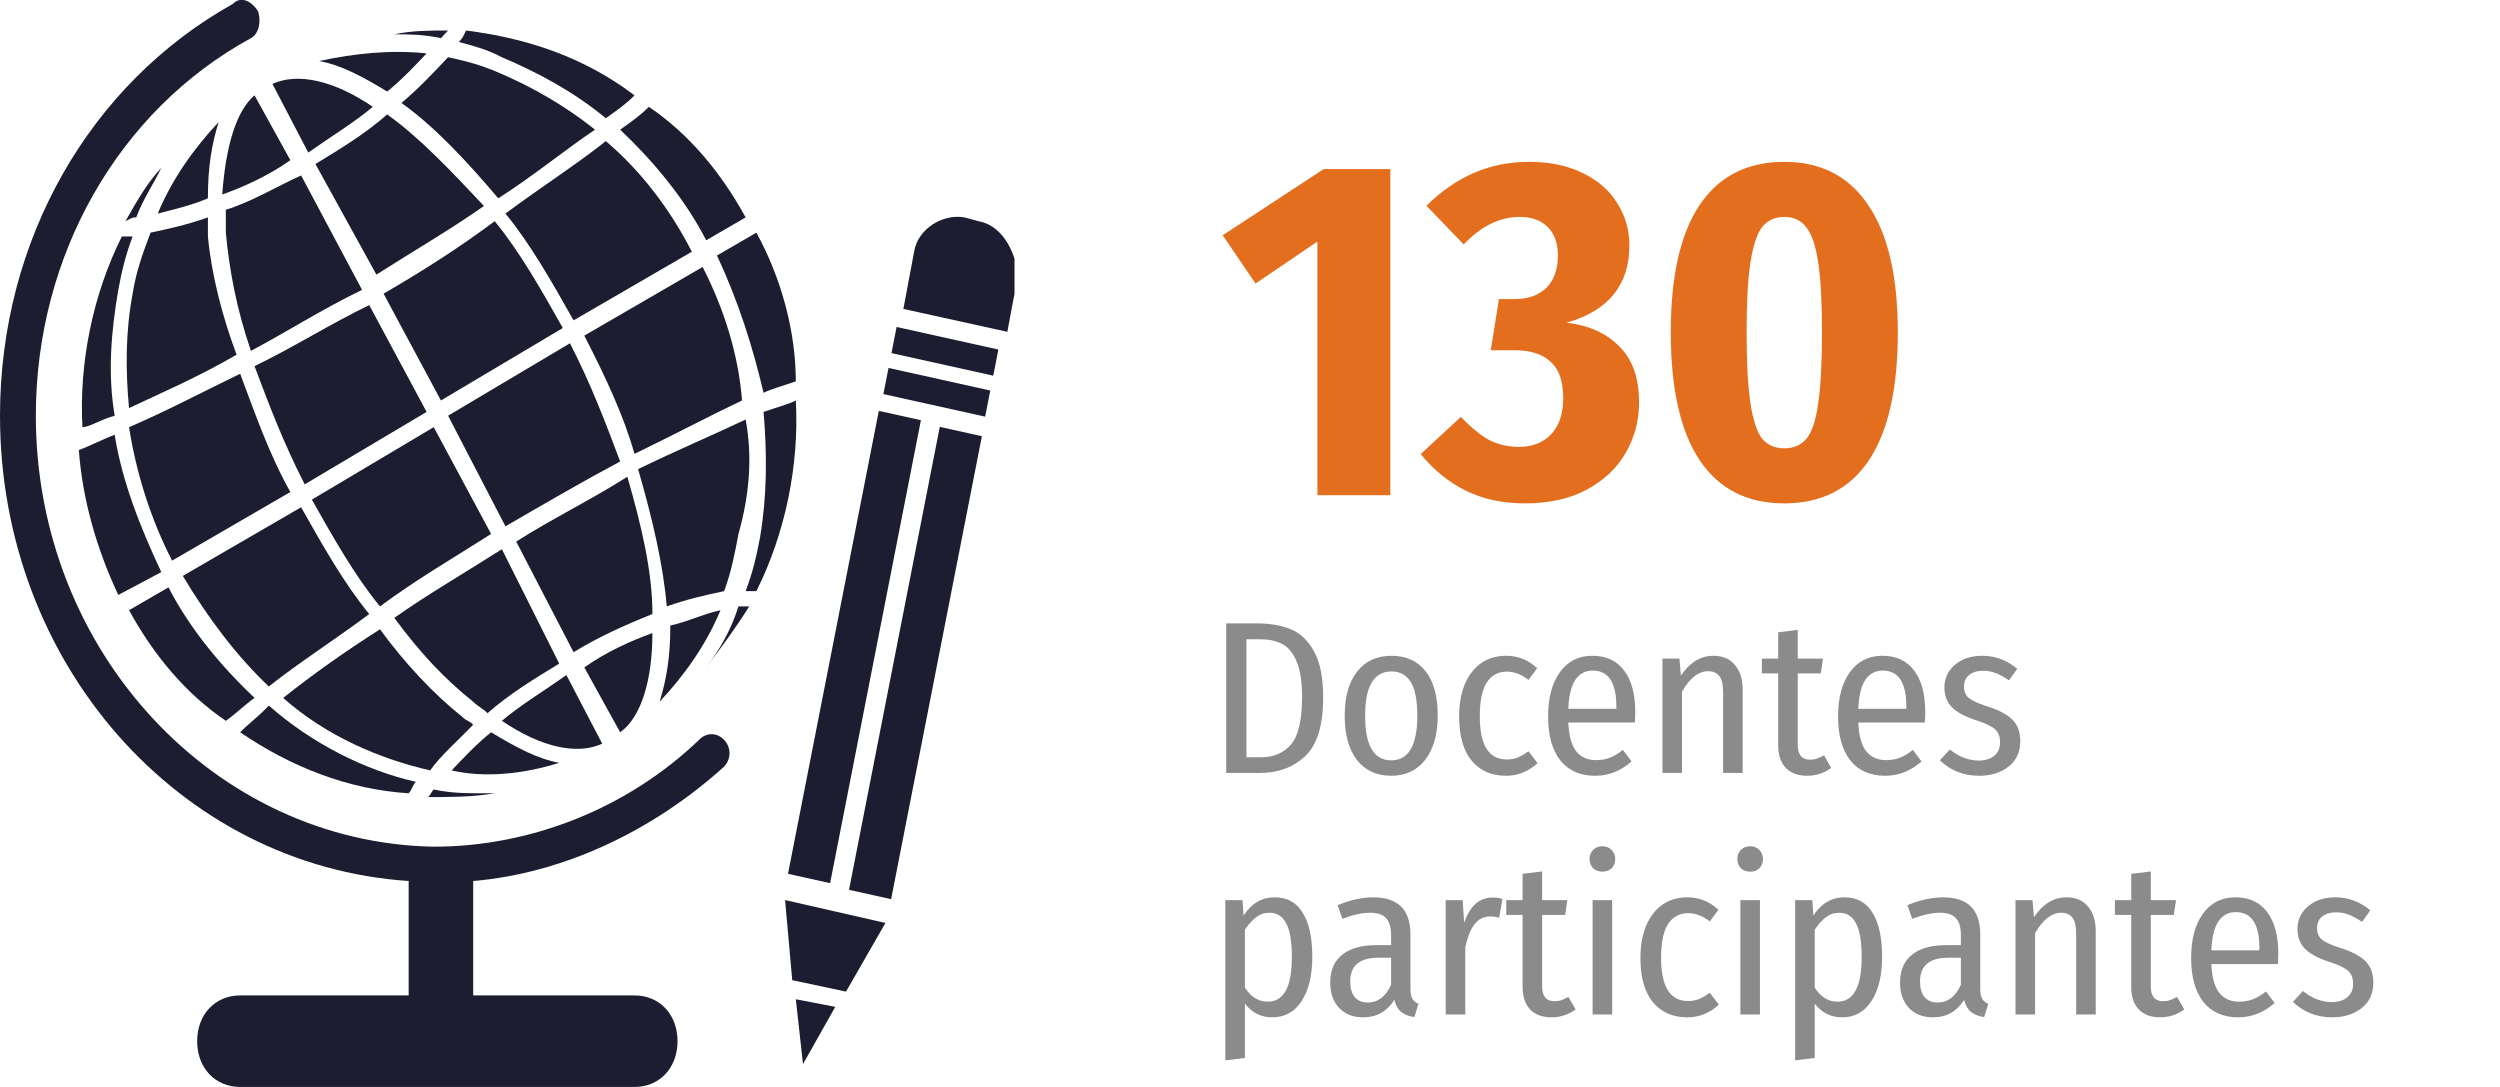 <svg xmlns="http://www.w3.org/2000/svg" width="207" height="90" viewBox="0 0 207 90" fill="none"><path d="M115.12 14V41H109.08V20L103.96 23.48L101.24 19.48L109.6 14H115.12ZM126.594 13.4C128.301 13.4 129.781 13.707 131.034 14.32C132.314 14.933 133.274 15.773 133.914 16.84C134.581 17.88 134.914 19.04 134.914 20.32C134.914 23.6 133.181 25.733 129.714 26.72C131.554 26.933 133.007 27.587 134.074 28.68C135.167 29.747 135.714 31.293 135.714 33.32C135.714 34.84 135.341 36.24 134.594 37.52C133.874 38.773 132.794 39.787 131.354 40.56C129.941 41.307 128.247 41.68 126.274 41.68C124.434 41.68 122.807 41.333 121.394 40.64C119.981 39.947 118.727 38.933 117.634 37.6L120.954 34.52C121.807 35.4 122.594 36.04 123.314 36.44C124.061 36.813 124.887 37 125.794 37C126.887 37 127.767 36.653 128.434 35.96C129.101 35.24 129.434 34.24 129.434 32.96C129.434 31.573 129.087 30.573 128.394 29.96C127.727 29.32 126.727 29 125.394 29H123.434L124.114 24.76H125.434C126.527 24.76 127.394 24.453 128.034 23.84C128.674 23.2 128.994 22.307 128.994 21.16C128.994 20.147 128.714 19.36 128.154 18.8C127.594 18.24 126.821 17.96 125.834 17.96C124.181 17.96 122.634 18.72 121.194 20.24L118.114 17.04C120.541 14.613 123.367 13.4 126.594 13.4ZM147.74 13.4C150.78 13.4 153.1 14.6 154.7 17C156.327 19.4 157.14 22.907 157.14 27.52C157.14 32.187 156.34 35.72 154.74 38.12C153.14 40.493 150.807 41.68 147.74 41.68C144.674 41.68 142.34 40.493 140.74 38.12C139.14 35.72 138.34 32.187 138.34 27.52C138.34 22.853 139.14 19.333 140.74 16.96C142.34 14.587 144.674 13.4 147.74 13.4ZM147.74 17.96C146.967 17.96 146.354 18.24 145.9 18.8C145.474 19.36 145.154 20.333 144.94 21.72C144.727 23.08 144.62 25.013 144.62 27.52C144.62 30.053 144.727 32.013 144.94 33.4C145.154 34.787 145.474 35.76 145.9 36.32C146.354 36.853 146.967 37.12 147.74 37.12C148.514 37.12 149.127 36.853 149.58 36.32C150.034 35.76 150.354 34.8 150.54 33.44C150.754 32.053 150.86 30.08 150.86 27.52C150.86 24.987 150.754 23.04 150.54 21.68C150.327 20.293 149.994 19.333 149.54 18.8C149.114 18.24 148.514 17.96 147.74 17.96Z" fill="#E36F1E"></path><path d="M104.086 51.616C105.154 51.616 106.084 51.778 106.876 52.102C107.668 52.426 108.31 53.038 108.802 53.938C109.306 54.838 109.558 56.104 109.558 57.736C109.558 60.064 109.06 61.69 108.064 62.614C107.08 63.538 105.832 64 104.32 64H101.53V51.616H104.086ZM103.204 52.93V62.704H104.428C105.46 62.704 106.282 62.35 106.894 61.642C107.506 60.922 107.812 59.62 107.812 57.736C107.812 56.416 107.65 55.402 107.326 54.694C107.014 53.986 106.606 53.518 106.102 53.29C105.61 53.05 105.022 52.93 104.338 52.93H103.204ZM115.211 54.298C116.423 54.298 117.365 54.724 118.037 55.576C118.709 56.428 119.045 57.652 119.045 59.248C119.045 60.784 118.703 62.002 118.019 62.902C117.335 63.79 116.393 64.234 115.193 64.234C113.981 64.234 113.033 63.796 112.349 62.92C111.677 62.044 111.341 60.826 111.341 59.266C111.341 57.694 111.683 56.476 112.367 55.612C113.051 54.736 113.999 54.298 115.211 54.298ZM115.211 55.594C114.503 55.594 113.963 55.894 113.591 56.494C113.219 57.082 113.033 58.006 113.033 59.266C113.033 61.726 113.753 62.956 115.193 62.956C116.633 62.956 117.353 61.72 117.353 59.248C117.353 57.988 117.173 57.064 116.813 56.476C116.453 55.888 115.919 55.594 115.211 55.594ZM124.686 54.298C125.19 54.298 125.652 54.382 126.072 54.55C126.492 54.718 126.894 54.976 127.278 55.324L126.558 56.296C126.27 56.068 125.982 55.9 125.694 55.792C125.406 55.672 125.094 55.612 124.758 55.612C124.05 55.612 123.498 55.912 123.102 56.512C122.718 57.112 122.526 58.048 122.526 59.32C122.526 61.696 123.27 62.884 124.758 62.884C125.094 62.884 125.4 62.83 125.676 62.722C125.952 62.602 126.246 62.428 126.558 62.2L127.314 63.19C126.546 63.886 125.676 64.234 124.704 64.234C123.492 64.234 122.538 63.814 121.842 62.974C121.158 62.134 120.816 60.922 120.816 59.338C120.816 58.306 120.972 57.412 121.284 56.656C121.608 55.9 122.058 55.318 122.634 54.91C123.222 54.502 123.906 54.298 124.686 54.298ZM135.399 58.978C135.399 59.23 135.387 59.512 135.363 59.824H129.855C129.903 60.928 130.125 61.726 130.521 62.218C130.917 62.698 131.457 62.938 132.141 62.938C132.573 62.938 132.957 62.872 133.293 62.74C133.641 62.608 134.001 62.392 134.373 62.092L135.093 63.046C134.205 63.838 133.197 64.234 132.069 64.234C130.833 64.234 129.873 63.808 129.189 62.956C128.517 62.092 128.181 60.886 128.181 59.338C128.181 57.79 128.505 56.566 129.153 55.666C129.801 54.754 130.701 54.298 131.853 54.298C132.993 54.298 133.869 54.706 134.481 55.522C135.093 56.326 135.399 57.478 135.399 58.978ZM133.833 58.492C133.833 56.512 133.179 55.522 131.871 55.522C131.271 55.522 130.797 55.774 130.449 56.278C130.101 56.77 129.903 57.574 129.855 58.69H133.833V58.492ZM141.881 54.298C142.637 54.298 143.225 54.55 143.645 55.054C144.077 55.546 144.293 56.23 144.293 57.106V64H142.673V57.304C142.673 56.692 142.571 56.254 142.367 55.99C142.163 55.714 141.851 55.576 141.431 55.576C140.639 55.576 139.919 56.14 139.271 57.268V64H137.651V54.532H139.055L139.181 55.936C139.913 54.844 140.813 54.298 141.881 54.298ZM151.626 63.586C151.026 64.018 150.36 64.234 149.628 64.234C148.86 64.234 148.266 64.012 147.846 63.568C147.438 63.124 147.234 62.5 147.234 61.696V55.756H145.884V54.532H147.234V52.354L148.854 52.156V54.532H150.942L150.762 55.756H148.854V61.678C148.854 62.494 149.196 62.902 149.88 62.902C150.084 62.902 150.27 62.872 150.438 62.812C150.618 62.752 150.816 62.662 151.032 62.542L151.626 63.586ZM159.411 58.978C159.411 59.23 159.399 59.512 159.375 59.824H153.867C153.915 60.928 154.137 61.726 154.533 62.218C154.929 62.698 155.469 62.938 156.153 62.938C156.585 62.938 156.969 62.872 157.305 62.74C157.653 62.608 158.013 62.392 158.385 62.092L159.105 63.046C158.217 63.838 157.209 64.234 156.081 64.234C154.845 64.234 153.885 63.808 153.201 62.956C152.529 62.092 152.193 60.886 152.193 59.338C152.193 57.79 152.517 56.566 153.165 55.666C153.813 54.754 154.713 54.298 155.865 54.298C157.005 54.298 157.881 54.706 158.493 55.522C159.105 56.326 159.411 57.478 159.411 58.978ZM157.845 58.492C157.845 56.512 157.191 55.522 155.883 55.522C155.283 55.522 154.809 55.774 154.461 56.278C154.113 56.77 153.915 57.574 153.867 58.69H157.845V58.492ZM164.111 54.298C165.203 54.298 166.175 54.658 167.027 55.378L166.343 56.332C165.959 56.068 165.599 55.87 165.263 55.738C164.927 55.606 164.573 55.54 164.201 55.54C163.709 55.54 163.319 55.66 163.031 55.9C162.755 56.128 162.617 56.446 162.617 56.854C162.617 57.25 162.749 57.562 163.013 57.79C163.289 58.018 163.805 58.252 164.561 58.492C165.509 58.792 166.199 59.158 166.631 59.59C167.063 60.022 167.279 60.616 167.279 61.372C167.279 62.26 166.955 62.962 166.307 63.478C165.659 63.982 164.849 64.234 163.877 64.234C162.593 64.234 161.507 63.808 160.619 62.956L161.447 62.056C162.203 62.668 163.001 62.974 163.841 62.974C164.369 62.974 164.795 62.842 165.119 62.578C165.443 62.314 165.605 61.948 165.605 61.48C165.605 61.144 165.545 60.874 165.425 60.67C165.317 60.466 165.113 60.286 164.813 60.13C164.525 59.962 164.099 59.788 163.535 59.608C162.635 59.308 161.987 58.948 161.591 58.528C161.195 58.108 160.997 57.574 160.997 56.926C160.997 56.422 161.129 55.972 161.393 55.576C161.657 55.18 162.023 54.868 162.491 54.64C162.959 54.412 163.499 54.298 164.111 54.298ZM105.544 74.298C106.576 74.298 107.35 74.724 107.866 75.576C108.394 76.428 108.658 77.646 108.658 79.23C108.658 80.766 108.364 81.984 107.776 82.884C107.2 83.784 106.39 84.234 105.346 84.234C104.41 84.234 103.654 83.856 103.078 83.1V87.6L101.458 87.798V74.532H102.88L102.97 75.81C103.618 74.802 104.476 74.298 105.544 74.298ZM104.968 82.938C106.3 82.938 106.966 81.708 106.966 79.248C106.966 77.964 106.81 77.034 106.498 76.458C106.198 75.87 105.736 75.576 105.112 75.576C104.692 75.576 104.32 75.702 103.996 75.954C103.672 76.206 103.366 76.548 103.078 76.98V81.768C103.57 82.548 104.2 82.938 104.968 82.938ZM116.784 81.84C116.784 82.224 116.838 82.512 116.946 82.704C117.054 82.884 117.222 83.022 117.45 83.118L117.108 84.216C116.64 84.144 116.274 84 116.01 83.784C115.746 83.568 115.56 83.238 115.452 82.794C114.84 83.754 113.982 84.234 112.878 84.234C112.038 84.234 111.372 83.976 110.88 83.46C110.388 82.932 110.142 82.23 110.142 81.354C110.142 80.346 110.472 79.578 111.132 79.05C111.792 78.522 112.734 78.258 113.958 78.258H115.182V77.448C115.182 76.788 115.044 76.314 114.768 76.026C114.504 75.726 114.066 75.576 113.454 75.576C112.794 75.576 112.026 75.744 111.15 76.08L110.754 74.946C111.81 74.514 112.794 74.298 113.706 74.298C115.758 74.298 116.784 75.324 116.784 77.376V81.84ZM113.256 83.01C114.096 83.01 114.738 82.518 115.182 81.534V79.302H114.138C112.578 79.302 111.798 79.956 111.798 81.264C111.798 81.828 111.924 82.26 112.176 82.56C112.428 82.86 112.788 83.01 113.256 83.01ZM123.592 74.316C123.904 74.316 124.174 74.352 124.402 74.424L124.132 75.99C123.904 75.918 123.658 75.882 123.394 75.882C122.866 75.882 122.434 76.092 122.098 76.512C121.774 76.932 121.516 77.574 121.324 78.438V84H119.704V74.532H121.108L121.234 76.404C121.702 75.012 122.488 74.316 123.592 74.316ZM130.461 83.586C129.861 84.018 129.195 84.234 128.463 84.234C127.695 84.234 127.101 84.012 126.681 83.568C126.273 83.124 126.069 82.5 126.069 81.696V75.756H124.719V74.532H126.069V72.354L127.689 72.156V74.532H129.777L129.597 75.756H127.689V81.678C127.689 82.494 128.031 82.902 128.715 82.902C128.919 82.902 129.105 82.872 129.273 82.812C129.453 82.752 129.651 82.662 129.867 82.542L130.461 83.586ZM133.488 74.532V84H131.868V74.532H133.488ZM132.678 70.068C132.99 70.068 133.242 70.17 133.434 70.374C133.638 70.578 133.74 70.83 133.74 71.13C133.74 71.43 133.644 71.682 133.452 71.886C133.26 72.078 133.002 72.174 132.678 72.174C132.366 72.174 132.108 72.078 131.904 71.886C131.712 71.682 131.616 71.43 131.616 71.13C131.616 70.83 131.712 70.578 131.904 70.374C132.108 70.17 132.366 70.068 132.678 70.068ZM139.697 74.298C140.201 74.298 140.663 74.382 141.083 74.55C141.503 74.718 141.905 74.976 142.289 75.324L141.569 76.296C141.281 76.068 140.993 75.9 140.705 75.792C140.417 75.672 140.105 75.612 139.769 75.612C139.061 75.612 138.509 75.912 138.113 76.512C137.729 77.112 137.537 78.048 137.537 79.32C137.537 81.696 138.281 82.884 139.769 82.884C140.105 82.884 140.411 82.83 140.687 82.722C140.963 82.602 141.257 82.428 141.569 82.2L142.325 83.19C141.557 83.886 140.687 84.234 139.715 84.234C138.503 84.234 137.549 83.814 136.853 82.974C136.169 82.134 135.827 80.922 135.827 79.338C135.827 78.306 135.983 77.412 136.295 76.656C136.619 75.9 137.069 75.318 137.645 74.91C138.233 74.502 138.917 74.298 139.697 74.298ZM145.723 74.532V84H144.103V74.532H145.723ZM144.913 70.068C145.225 70.068 145.477 70.17 145.669 70.374C145.873 70.578 145.975 70.83 145.975 71.13C145.975 71.43 145.879 71.682 145.687 71.886C145.495 72.078 145.237 72.174 144.913 72.174C144.601 72.174 144.343 72.078 144.139 71.886C143.947 71.682 143.851 71.43 143.851 71.13C143.851 70.83 143.947 70.578 144.139 70.374C144.343 70.17 144.601 70.068 144.913 70.068ZM152.724 74.298C153.756 74.298 154.53 74.724 155.046 75.576C155.574 76.428 155.838 77.646 155.838 79.23C155.838 80.766 155.544 81.984 154.956 82.884C154.38 83.784 153.57 84.234 152.526 84.234C151.59 84.234 150.834 83.856 150.258 83.1V87.6L148.638 87.798V74.532H150.06L150.15 75.81C150.798 74.802 151.656 74.298 152.724 74.298ZM152.148 82.938C153.48 82.938 154.146 81.708 154.146 79.248C154.146 77.964 153.99 77.034 153.678 76.458C153.378 75.87 152.916 75.576 152.292 75.576C151.872 75.576 151.5 75.702 151.176 75.954C150.852 76.206 150.546 76.548 150.258 76.98V81.768C150.75 82.548 151.38 82.938 152.148 82.938ZM163.964 81.84C163.964 82.224 164.018 82.512 164.126 82.704C164.234 82.884 164.402 83.022 164.63 83.118L164.288 84.216C163.82 84.144 163.454 84 163.19 83.784C162.926 83.568 162.74 83.238 162.632 82.794C162.02 83.754 161.162 84.234 160.058 84.234C159.218 84.234 158.552 83.976 158.06 83.46C157.568 82.932 157.322 82.23 157.322 81.354C157.322 80.346 157.652 79.578 158.312 79.05C158.972 78.522 159.914 78.258 161.138 78.258H162.362V77.448C162.362 76.788 162.224 76.314 161.948 76.026C161.684 75.726 161.246 75.576 160.634 75.576C159.974 75.576 159.206 75.744 158.33 76.08L157.934 74.946C158.99 74.514 159.974 74.298 160.886 74.298C162.938 74.298 163.964 75.324 163.964 77.376V81.84ZM160.436 83.01C161.276 83.01 161.918 82.518 162.362 81.534V79.302H161.318C159.758 79.302 158.978 79.956 158.978 81.264C158.978 81.828 159.104 82.26 159.356 82.56C159.608 82.86 159.968 83.01 160.436 83.01ZM171.114 74.298C171.87 74.298 172.458 74.55 172.878 75.054C173.31 75.546 173.526 76.23 173.526 77.106V84H171.906V77.304C171.906 76.692 171.804 76.254 171.6 75.99C171.396 75.714 171.084 75.576 170.664 75.576C169.872 75.576 169.152 76.14 168.504 77.268V84H166.884V74.532H168.288L168.414 75.936C169.146 74.844 170.046 74.298 171.114 74.298ZM180.858 83.586C180.258 84.018 179.592 84.234 178.86 84.234C178.092 84.234 177.498 84.012 177.078 83.568C176.67 83.124 176.466 82.5 176.466 81.696V75.756H175.116V74.532H176.466V72.354L178.086 72.156V74.532H180.174L179.994 75.756H178.086V81.678C178.086 82.494 178.428 82.902 179.112 82.902C179.316 82.902 179.502 82.872 179.67 82.812C179.85 82.752 180.048 82.662 180.264 82.542L180.858 83.586ZM188.643 78.978C188.643 79.23 188.631 79.512 188.607 79.824H183.099C183.147 80.928 183.369 81.726 183.765 82.218C184.161 82.698 184.701 82.938 185.385 82.938C185.817 82.938 186.201 82.872 186.537 82.74C186.885 82.608 187.245 82.392 187.617 82.092L188.337 83.046C187.449 83.838 186.441 84.234 185.313 84.234C184.077 84.234 183.117 83.808 182.433 82.956C181.761 82.092 181.425 80.886 181.425 79.338C181.425 77.79 181.749 76.566 182.397 75.666C183.045 74.754 183.945 74.298 185.097 74.298C186.237 74.298 187.113 74.706 187.725 75.522C188.337 76.326 188.643 77.478 188.643 78.978ZM187.077 78.492C187.077 76.512 186.423 75.522 185.115 75.522C184.515 75.522 184.041 75.774 183.693 76.278C183.345 76.77 183.147 77.574 183.099 78.69H187.077V78.492ZM193.344 74.298C194.436 74.298 195.408 74.658 196.26 75.378L195.576 76.332C195.192 76.068 194.832 75.87 194.496 75.738C194.16 75.606 193.806 75.54 193.434 75.54C192.942 75.54 192.552 75.66 192.264 75.9C191.988 76.128 191.85 76.446 191.85 76.854C191.85 77.25 191.982 77.562 192.246 77.79C192.522 78.018 193.038 78.252 193.794 78.492C194.742 78.792 195.432 79.158 195.864 79.59C196.296 80.022 196.512 80.616 196.512 81.372C196.512 82.26 196.188 82.962 195.54 83.478C194.892 83.982 194.082 84.234 193.11 84.234C191.826 84.234 190.74 83.808 189.852 82.956L190.68 82.056C191.436 82.668 192.234 82.974 193.074 82.974C193.602 82.974 194.028 82.842 194.352 82.578C194.676 82.314 194.838 81.948 194.838 81.48C194.838 81.144 194.778 80.874 194.658 80.67C194.55 80.466 194.346 80.286 194.046 80.13C193.758 79.962 193.332 79.788 192.768 79.608C191.868 79.308 191.22 78.948 190.824 78.528C190.428 78.108 190.23 77.574 190.23 76.926C190.23 76.422 190.362 75.972 190.625 75.576C190.89 75.18 191.256 74.868 191.724 74.64C192.192 74.412 192.732 74.298 193.344 74.298Z" fill="#8B8B8B"></path><g clip-path="url(#clip0_743_277)"><path d="M49.866 61.579L46.897 55.895C45.117 57.158 43.039 58.421 41.555 59.684C44.82 61.895 47.788 62.526 49.866 61.579Z" fill="#1C1D30"></path><path d="M54.02 52.421C52.239 53.053 50.162 54 48.381 55.263L51.349 60.632C53.13 59.368 54.02 56.211 54.02 52.421Z" fill="#1C1D30"></path><path d="M39.18 58.105C39.477 58.421 40.071 58.737 40.368 59.053C42.149 57.474 44.226 56.211 46.304 54.947L41.555 45.474C38.587 47.368 35.322 49.263 32.65 51.158C34.728 54 36.806 56.211 39.18 58.105Z" fill="#1C1D30"></path><path d="M42.742 44.842L47.491 54C49.569 52.737 51.647 51.789 54.021 50.842C54.021 47.368 53.131 43.579 51.944 39.474C48.975 41.368 45.71 42.947 42.742 44.842Z" fill="#1C1D30"></path><path d="M33.242 8.526C35.914 10.421 38.585 13.263 41.256 16.421C44.224 14.526 46.896 12.316 49.27 10.737C46.896 8.842 44.224 7.263 41.256 6C39.772 5.368 38.585 5.053 37.101 4.737C35.914 6 34.726 7.263 33.242 8.526Z" fill="#1C1D30"></path><path d="M38.586 2.526C38.586 2.842 38.586 2.842 38.586 2.526C38.289 3.158 38.289 3.158 37.992 3.474C39.179 3.789 40.367 4.105 41.554 4.737C44.522 6 47.49 7.579 50.162 9.789C51.052 9.158 51.943 8.526 52.536 7.895C48.381 4.737 43.632 3.158 38.586 2.526Z" fill="#1C1D30"></path><path d="M50.163 11.684C47.788 13.579 44.82 15.474 41.852 17.684C43.929 20.21 45.71 23.368 47.491 26.526L57.286 20.842C55.505 17.368 53.131 14.21 50.163 11.684Z" fill="#1C1D30"></path><path d="M58.176 22.105L48.381 27.79C50.162 31.263 51.646 34.421 52.536 37.579C55.801 36 58.77 34.421 61.441 33.158C61.144 29.368 59.957 25.579 58.176 22.105Z" fill="#1C1D30"></path><path d="M40.663 44.211L35.914 35.368L25.822 41.368C27.603 44.526 29.384 47.684 31.462 50.211C34.43 48 37.695 46.105 40.663 44.211Z" fill="#1C1D30"></path><path d="M35.322 34.105L30.573 25.263C27.307 26.842 24.339 28.737 21.074 30.316C22.262 33.474 23.449 36.632 25.23 40.105L35.322 34.105Z" fill="#1C1D30"></path><path d="M51.349 38.211C50.162 35.053 48.974 31.895 47.193 28.421L37.102 34.421L41.851 43.579C45.116 41.684 48.381 39.789 51.349 38.211Z" fill="#1C1D30"></path><path d="M32.056 9.474C30.275 11.053 28.197 12.316 26.119 13.579L31.165 22.737C34.133 20.842 37.398 18.947 40.07 17.053C37.398 14.21 34.727 11.368 32.056 9.474Z" fill="#1C1D30"></path><path d="M9.497 36C8.607 36.316 7.42 36.947 6.529 37.263C6.826 41.368 8.013 45.474 9.794 49.263L13.356 47.368C11.575 43.579 10.091 39.789 9.497 36Z" fill="#1C1D30"></path><path d="M31.76 24.316L36.509 33.158L46.601 27.158C44.82 24 43.039 20.842 40.961 18.316C37.993 20.526 35.025 22.421 31.76 24.316Z" fill="#1C1D30"></path><path d="M20.777 29.053C23.745 27.474 26.713 25.579 29.978 24L24.932 14.526C22.855 15.474 20.777 16.737 18.699 17.368C18.699 18 18.699 18.632 18.699 19.263C18.996 22.421 19.59 25.579 20.777 29.053Z" fill="#1C1D30"></path><path d="M22.557 6.947L25.525 12.632C27.306 11.368 29.384 10.105 30.868 8.842C27.603 6.632 24.634 6 22.557 6.947Z" fill="#1C1D30"></path><path d="M18.402 16.105C20.183 15.474 22.261 14.526 24.042 13.263L21.074 7.895C19.59 9.158 18.699 12 18.402 16.105Z" fill="#1C1D30"></path><path d="M19.887 60.632C24.042 63.474 28.791 65.368 33.837 65.684C34.134 65.368 34.134 65.053 34.431 64.737C30.275 63.789 25.823 61.579 22.261 58.421C21.371 59.368 20.48 60 19.887 60.632Z" fill="#1C1D30"></path><path d="M53.724 8.842C53.13 9.474 52.24 10.105 51.35 10.737C54.021 13.263 56.692 16.421 58.473 19.895L61.738 18C59.661 14.21 56.989 11.053 53.724 8.842Z" fill="#1C1D30"></path><path d="M65.893 31.579C65.893 27.474 64.706 23.053 62.628 19.263L59.363 21.158C61.144 24.947 62.331 28.737 63.222 32.526C63.816 32.211 65.003 31.895 65.893 31.579Z" fill="#1C1D30"></path><path d="M61.739 34.737C59.067 36 56.099 37.263 52.834 38.842C54.021 42.947 54.912 46.737 55.209 50.211C56.989 49.579 58.474 49.263 59.958 48.947C60.551 47.368 60.848 45.789 61.145 44.211C62.035 41.053 62.332 37.895 61.739 34.737Z" fill="#1C1D30"></path><path d="M36.509 3.158C36.806 2.842 36.806 2.842 37.103 2.526C35.619 2.526 34.135 2.526 32.65 2.842C33.838 2.842 35.025 2.842 36.509 3.158Z" fill="#1C1D30"></path><path d="M61.144 50.211C60.55 52.105 59.66 53.684 58.473 55.263C59.66 53.684 60.847 52.105 62.035 50.211C61.738 50.211 61.441 50.211 61.144 50.211Z" fill="#1C1D30"></path><path d="M40.069 65.684C38.585 65.684 37.398 65.684 35.914 65.368C35.617 65.684 35.617 66 35.32 66C37.101 66 39.179 66 40.96 65.684C40.663 65.684 40.366 65.684 40.069 65.684Z" fill="#1C1D30"></path><path d="M63.222 34.105C63.519 37.579 63.519 41.053 62.926 44.526C62.629 46.105 62.332 47.368 61.738 48.947C62.035 48.947 62.035 48.947 62.332 48.947H62.629C65.003 44.211 66.191 38.526 65.894 33.158C65.3 33.474 64.113 33.789 63.222 34.105Z" fill="#1C1D30"></path><path d="M18.7 59.684C19.59 59.053 20.184 58.421 21.074 57.789C18.403 55.263 15.732 52.105 13.951 48.632L10.685 50.526C12.763 54.316 15.435 57.474 18.7 59.684Z" fill="#1C1D30"></path><path d="M9.497 34.421C8.904 30.947 9.201 27.474 9.794 24C10.091 22.421 10.388 21.158 10.982 19.579C10.685 19.579 10.685 19.579 10.388 19.579H10.091C7.717 24.316 6.529 30 6.826 35.368C7.42 35.368 8.31 34.737 9.497 34.421Z" fill="#1C1D30"></path><path d="M26.416 5.053C28.197 5.368 29.978 6.316 32.056 7.579C33.243 6.632 34.43 5.368 35.321 4.421C32.352 4.105 29.384 4.421 26.416 5.053Z" fill="#1C1D30"></path><path d="M11.279 18C11.873 16.421 12.763 15.158 13.357 13.895C12.17 15.158 11.279 16.737 10.389 18.316C10.982 18 10.982 18 11.279 18Z" fill="#1C1D30"></path><path d="M24.042 40.737C22.262 37.579 21.074 34.105 19.887 30.947C16.622 32.526 13.654 34.105 10.685 35.368C11.279 39.158 12.466 42.947 14.247 46.421L24.042 40.737Z" fill="#1C1D30"></path><path d="M10.685 33.789C13.357 32.526 16.325 31.263 19.59 29.368C18.402 26.21 17.512 22.737 17.215 19.579C17.215 18.947 17.215 18.632 17.215 18C15.434 18.632 13.95 18.947 12.466 19.263C11.873 20.842 11.279 22.421 10.982 24.316C10.388 27.474 10.388 30.632 10.685 33.789Z" fill="#1C1D30"></path><path d="M55.504 51.789C55.504 54.316 55.207 56.211 54.613 58.105C56.691 55.895 58.472 53.368 59.659 50.526C58.175 50.842 56.988 51.474 55.504 51.789Z" fill="#1C1D30"></path><path d="M17.214 16.421C17.214 13.895 17.511 12 18.105 10.105C16.027 12.316 14.246 14.842 13.059 17.684C14.246 17.368 15.73 17.053 17.214 16.421Z" fill="#1C1D30"></path><path d="M22.26 56.842C24.635 54.947 27.603 53.053 30.571 50.842C28.494 48.316 26.713 45.158 24.932 42L15.137 47.684C17.215 51.158 19.589 54.316 22.26 56.842Z" fill="#1C1D30"></path><path d="M46.303 63.158C44.522 62.842 42.741 61.895 40.663 60.632C39.476 61.579 38.289 62.842 37.398 63.789C40.07 64.421 43.335 64.105 46.303 63.158Z" fill="#1C1D30"></path><path d="M39.179 60C38.882 59.684 38.585 59.684 38.288 59.368C35.914 57.474 33.539 54.947 31.461 52.105C28.493 54 25.822 55.895 23.447 57.789C27.009 60.947 31.461 62.842 35.617 63.789C36.507 62.526 37.991 61.263 39.179 60Z" fill="#1C1D30"></path><path d="M59.958 63.474C60.551 62.842 60.551 61.895 59.958 61.263C59.364 60.632 58.474 60.632 57.88 61.263C51.944 66.947 43.929 70.105 35.915 70.105C17.809 69.79 2.968 54 2.968 34.421C2.968 21.158 9.795 9.158 20.777 3.158C21.371 2.842 21.668 1.895 21.371 0.947C20.777 -2.67949e-09 19.887 -0.316 19.293 0.316C7.42 6.947 0 19.895 0 34.421C0 54.947 14.841 71.684 33.837 72.947V82.421H19.887C17.809 82.421 16.325 84 16.325 86.21C16.325 88.421 17.809 90 19.887 90H52.537C54.615 90 56.099 88.421 56.099 86.21C56.099 84 54.615 82.421 52.537 82.421H39.18V72.947C46.601 72.316 54.021 68.842 59.958 63.474Z" fill="#1C1D30"></path><path d="M73.569 30.466L73.144 32.63L81.571 34.499L81.995 32.336L73.569 30.466Z" fill="#1C1D30"></path><path d="M74.238 27.074L73.814 29.238L82.242 31.106L82.665 28.942L74.238 27.074Z" fill="#1C1D30"></path><path d="M81.032 18.316L79.845 18C78.064 17.684 75.986 18.947 75.689 20.842L74.799 25.579L83.407 27.474L84.297 22.737C84 20.526 82.813 18.632 81.032 18.316Z" fill="#1C1D30"></path><path d="M66.488 88.105L69.159 83.368L65.894 82.737L66.488 88.105Z" fill="#1C1D30"></path><path d="M65.597 81.158L70.05 82.105L73.315 76.421L65.004 74.526L65.597 81.158Z" fill="#1C1D30"></path><path d="M72.766 34.02L65.246 72.352L68.733 73.126L76.252 34.794L72.766 34.02Z" fill="#1C1D30"></path><path d="M77.814 35.345L70.299 73.677L73.785 74.451L81.301 36.119L77.814 35.345Z" fill="#1C1D30"></path></g><defs><clipPath id="clip0_743_277"><rect width="84" height="90" fill="white"></rect></clipPath></defs></svg>